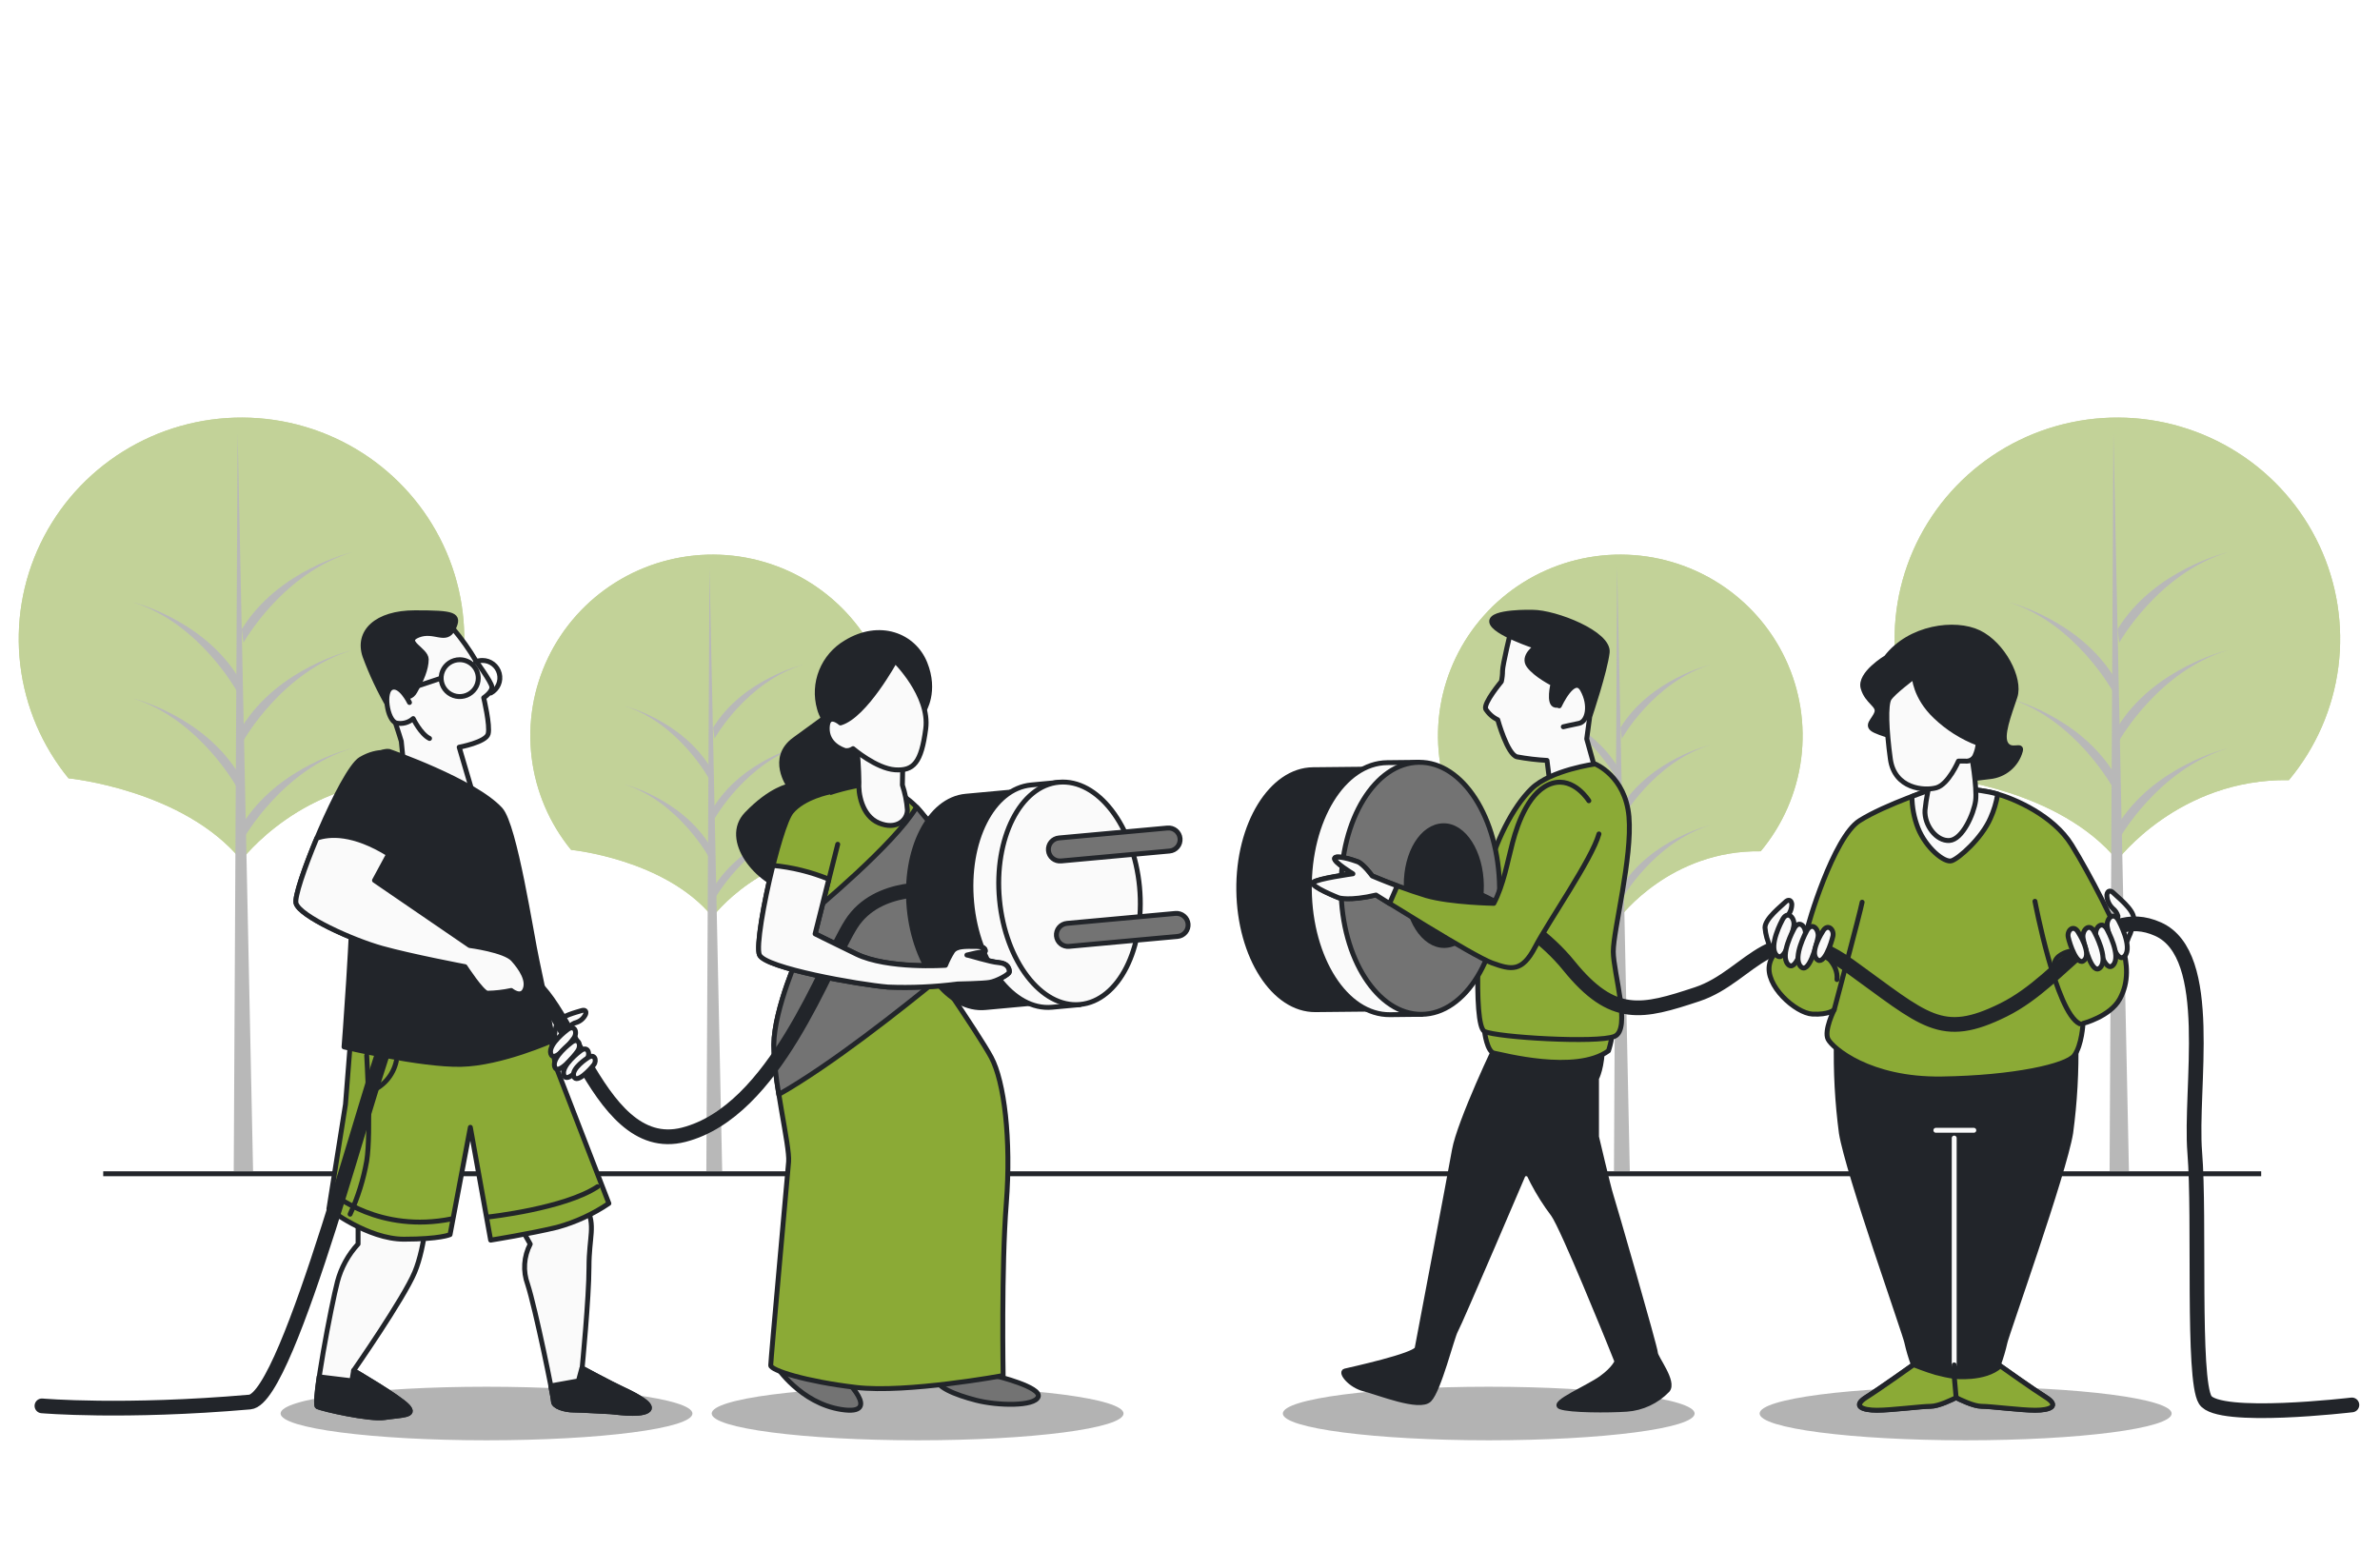 <svg width="508" height="331" viewBox="0 0 508 331" fill="none" xmlns="http://www.w3.org/2000/svg">
<g filter="url(#filter0_d_376_1965)">
<path d="M415.067 162.114C415.067 162.114 439.53 164.521 451.922 179.588C451.922 179.588 465.03 162.135 488.554 162.496C494.303 155.606 497.964 147.236 499.11 138.36C500.256 129.484 498.84 120.467 495.027 112.359C491.215 104.252 485.162 97.386 477.574 92.563C469.986 87.74 461.175 85.157 452.166 85.116C443.158 85.074 434.323 87.576 426.69 92.328C419.057 97.081 412.941 103.89 409.052 111.962C405.164 120.035 403.664 129.038 404.727 137.924C405.79 146.811 409.372 155.214 415.056 162.156L415.067 162.114Z" fill="#8BAA36"/>
<path opacity="0.5" d="M415.067 162.114C415.067 162.114 439.53 164.521 451.922 179.588C451.922 179.588 465.03 162.135 488.554 162.496C494.303 155.606 497.964 147.236 499.11 138.36C500.256 129.484 498.84 120.467 495.027 112.359C491.215 104.252 485.162 97.386 477.574 92.563C469.986 87.74 461.175 85.157 452.166 85.116C443.158 85.074 434.323 87.576 426.69 92.328C419.057 97.081 412.941 103.89 409.052 111.962C405.164 120.035 403.664 129.038 404.727 137.924C405.79 146.811 409.372 155.214 415.056 162.156L415.067 162.114Z" fill="#FAFAFA"/>
<path d="M451.105 88.445L450.283 245.94H454.414L451.105 88.445Z" fill="#B8B8B8"/>
<path d="M452.347 174.996C452.347 174.996 460.598 160.226 475.466 155.71C475.466 155.71 459.776 159.41 451.984 172.123L452.347 174.996Z" fill="#B8B8B8"/>
<path d="M452.347 133.157C452.347 133.157 460.598 118.387 475.466 113.87C475.466 113.87 459.776 117.56 451.984 130.283L452.347 133.157Z" fill="#B8B8B8"/>
<path d="M452.347 154.055C452.347 154.055 460.598 139.285 475.466 134.768C475.466 134.768 459.776 138.469 451.984 151.182L452.347 154.055Z" fill="#B8B8B8"/>
<path d="M451.119 143.813C451.119 143.813 443.146 129.054 428.801 124.537C428.801 124.537 443.947 128.227 451.514 140.951L451.119 143.813Z" fill="#B8B8B8"/>
<path d="M451.119 164.33C451.119 164.33 443.146 149.56 428.801 145.054C428.801 145.054 443.947 148.743 451.514 161.456L451.119 164.33Z" fill="#B8B8B8"/>
<path d="M14.672 162.114C14.672 162.114 39.136 164.521 51.528 179.588C51.528 179.588 64.635 162.136 88.16 162.496C93.909 155.607 97.569 147.236 98.715 138.36C99.861 129.484 98.445 120.468 94.633 112.36C90.82 104.252 84.767 97.387 77.179 92.564C69.591 87.741 60.78 85.158 51.772 85.116C42.763 85.075 33.928 87.576 26.296 92.329C18.663 97.082 12.546 103.891 8.658 111.963C4.769 120.035 3.269 129.038 4.332 137.925C5.395 146.811 8.977 155.215 14.662 162.157L14.672 162.114Z" fill="#8BAA36"/>
<path opacity="0.5" d="M14.672 162.114C14.672 162.114 39.136 164.521 51.528 179.588C51.528 179.588 64.635 162.136 88.16 162.496C93.909 155.607 97.569 147.236 98.715 138.36C99.861 129.484 98.445 120.468 94.633 112.36C90.82 104.252 84.767 97.387 77.179 92.564C69.591 87.741 60.78 85.158 51.772 85.116C42.763 85.075 33.928 87.576 26.296 92.329C18.663 97.082 12.546 103.891 8.658 111.963C4.769 120.035 3.269 129.038 4.332 137.925C5.395 146.811 8.977 155.215 14.662 162.157L14.672 162.114Z" fill="#FAFAFA"/>
<path d="M50.721 88.446L49.889 245.94H54.019L50.721 88.446Z" fill="#B8B8B8"/>
<path d="M51.972 174.997C51.972 174.997 60.223 160.227 75.091 155.711C75.091 155.711 59.401 159.411 51.609 172.124L51.972 174.997Z" fill="#B8B8B8"/>
<path d="M51.972 133.158C51.972 133.158 60.223 118.388 75.091 113.871C75.091 113.871 59.401 117.561 51.609 130.284L51.972 133.158Z" fill="#B8B8B8"/>
<path d="M51.972 154.056C51.972 154.056 60.223 139.286 75.091 134.769C75.091 134.769 59.401 138.47 51.609 151.183L51.972 154.056Z" fill="#B8B8B8"/>
<path d="M50.73 143.814C50.73 143.814 42.757 129.055 28.412 124.538C28.412 124.538 43.558 128.228 51.126 140.951L50.73 143.814Z" fill="#B8B8B8"/>
<path d="M50.73 164.33C50.73 164.33 42.757 149.561 28.412 145.054C28.412 145.054 43.558 148.744 51.126 161.457L50.73 164.33Z" fill="#B8B8B8"/>
<path d="M315.67 177.382C315.67 177.382 335.693 179.344 345.833 191.675C345.833 191.675 356.56 177.393 375.815 177.679C380.518 172.04 383.512 165.189 384.448 157.925C385.383 150.661 384.223 143.282 381.101 136.647C377.979 130.013 373.024 124.396 366.813 120.45C360.603 116.505 353.391 114.393 346.019 114.36C338.647 114.328 331.417 116.376 325.171 120.267C318.926 124.158 313.921 129.731 310.74 136.337C307.559 142.944 306.332 150.312 307.203 157.584C308.074 164.857 311.006 171.733 315.659 177.414L315.67 177.382Z" fill="#8BAA36"/>
<path opacity="0.5" d="M315.67 177.382C315.67 177.382 335.693 179.344 345.833 191.675C345.833 191.675 356.56 177.393 375.815 177.679C380.518 172.04 383.512 165.189 384.448 157.925C385.383 150.661 384.223 143.282 381.101 136.647C377.979 130.013 373.024 124.396 366.813 120.45C360.603 116.505 353.391 114.393 346.019 114.36C338.647 114.328 331.417 116.376 325.171 120.267C318.926 124.158 313.921 129.731 310.74 136.337C307.559 142.944 306.332 150.312 307.203 157.584C308.074 164.857 311.006 171.733 315.659 177.414L315.67 177.382Z" fill="#FAFAFA"/>
<path d="M345.164 117.03L344.491 245.94H347.875L345.164 117.03Z" fill="#B8B8B8"/>
<path d="M346.184 187.878C346.184 187.878 352.951 175.791 365.108 172.091C365.108 172.091 352.3 175.112 345.896 185.524L346.184 187.878Z" fill="#B8B8B8"/>
<path d="M346.184 153.632C346.184 153.632 352.951 141.544 365.108 137.855C365.108 137.855 352.3 140.876 345.896 151.278L346.184 153.632Z" fill="#B8B8B8"/>
<path d="M346.184 170.755C346.184 170.755 352.951 158.667 365.108 154.967C365.108 154.967 352.3 157.989 345.896 168.401L346.184 170.755Z" fill="#B8B8B8"/>
<path d="M345.181 162.358C345.181 162.358 338.66 150.271 326.919 146.581C326.919 146.581 339.311 149.603 345.512 160.004L345.181 162.358Z" fill="#B8B8B8"/>
<path d="M345.181 179.142C345.181 179.142 338.66 167.054 326.919 163.365C326.919 163.365 339.311 166.386 345.512 176.798L345.181 179.142Z" fill="#B8B8B8"/>
<path d="M121.934 177.383C121.934 177.383 141.958 179.344 152.098 191.675C152.098 191.675 162.771 177.393 182.08 177.68C186.783 172.04 189.776 165.189 190.712 157.925C191.648 150.661 190.487 143.282 187.365 136.648C184.243 130.013 179.289 124.396 173.078 120.451C166.867 116.505 159.656 114.393 152.284 114.36C144.912 114.328 137.682 116.376 131.436 120.267C125.19 124.158 120.186 129.731 117.004 136.338C113.823 142.944 112.597 150.312 113.468 157.585C114.339 164.857 117.271 171.734 121.924 177.414L121.934 177.383Z" fill="#8BAA36"/>
<path opacity="0.5" d="M121.934 177.383C121.934 177.383 141.958 179.344 152.098 191.675C152.098 191.675 162.771 177.393 182.08 177.68C186.783 172.04 189.776 165.189 190.712 157.925C191.648 150.661 190.487 143.282 187.365 136.648C184.243 130.013 179.289 124.396 173.078 120.451C166.867 116.505 159.656 114.393 152.284 114.36C144.912 114.328 137.682 116.376 131.436 120.267C125.19 124.158 120.186 129.731 117.004 136.338C113.823 142.944 112.597 150.312 113.468 157.585C114.339 164.857 117.271 171.734 121.924 177.414L121.934 177.383Z" fill="#FAFAFA"/>
<path d="M151.438 117.031L150.766 245.941H154.149L151.438 117.031Z" fill="#B8B8B8"/>
<path d="M152.507 187.879C152.507 187.879 159.274 175.792 171.431 172.091C171.431 172.091 158.623 175.113 152.219 185.525L152.507 187.879Z" fill="#B8B8B8"/>
<path d="M152.507 153.632C152.507 153.632 159.274 141.545 171.431 137.855C171.431 137.855 158.623 140.877 152.219 151.278L152.507 153.632Z" fill="#B8B8B8"/>
<path d="M152.507 170.755C152.507 170.755 159.274 158.668 171.431 154.967C171.431 154.967 158.623 157.989 152.219 168.401L152.507 170.755Z" fill="#B8B8B8"/>
<path d="M151.438 162.358C151.438 162.358 144.927 150.271 133.187 146.634C133.187 146.634 145.579 149.656 151.78 160.057L151.438 162.358Z" fill="#B8B8B8"/>
<path d="M151.437 179.142C151.437 179.142 144.916 167.055 133.175 163.365C133.175 163.365 145.567 166.387 151.768 176.799L151.437 179.142Z" fill="#B8B8B8"/>
<path d="M22.033 246.502H482.64" stroke="#22252A" stroke-width="1.047" stroke-miterlimit="10"/>
<path opacity="0.3" d="M147.798 297.67C147.798 300.851 128.127 303.385 103.844 303.385C79.562 303.385 59.891 300.83 59.891 297.67C59.891 294.51 79.573 291.955 103.844 291.955C128.116 291.955 147.798 294.521 147.798 297.67Z" fill="black"/>
<path opacity="0.3" d="M239.814 297.67C239.814 300.851 220.132 303.385 195.86 303.385C171.588 303.385 151.906 300.829 151.906 297.67C151.906 294.51 171.588 291.955 195.86 291.955C220.132 291.955 239.814 294.521 239.814 297.67Z" fill="black"/>
<path opacity="0.3" d="M361.711 297.67C361.711 300.851 342.04 303.385 317.768 303.385C293.496 303.385 273.814 300.83 273.814 297.67C273.814 294.51 293.486 291.955 317.768 291.955C342.051 291.955 361.711 294.521 361.711 297.67Z" fill="black"/>
<path opacity="0.3" d="M463.532 297.67C463.532 300.851 443.85 303.385 419.578 303.385C395.307 303.385 375.582 300.83 375.582 297.67C375.582 294.51 395.264 291.955 419.536 291.955C443.807 291.955 463.532 294.521 463.532 297.67Z" fill="black"/>
<path d="M322.517 130.486C322.517 130.486 320.713 137.908 320.713 139.159C320.712 139.933 320.626 140.705 320.457 141.46C320.457 141.46 316.604 146.051 317.116 147.323C317.739 148.313 318.631 149.107 319.689 149.614C319.689 149.614 321.738 157.036 323.798 157.523C325.914 157.916 328.053 158.171 330.202 158.287L330.971 164.405L341.239 162.878L338.677 153.696L339.744 145.786C339.744 145.786 341.537 142.478 339.744 137.123C337.951 131.769 334.098 131.515 331.526 131.515C328.507 131.325 325.5 130.981 322.517 130.486Z" fill="#FAFAFA" stroke="#22252A" stroke-width="1.047" stroke-linecap="round" stroke-linejoin="round"/>
<path d="M327.129 126.668C327.129 126.668 318.142 126.403 318.398 128.704C318.654 131.005 327.897 134.006 327.897 134.006C327.897 134.006 324.813 136.041 326.35 138.088C327.887 140.134 331.484 141.915 331.484 141.915C331.484 141.915 330.416 146.252 332.007 146.506C333.597 146.761 334.568 144.46 334.825 143.697C335.081 142.933 337.909 143.188 338.678 145.223C339.112 146.281 339.372 147.402 339.446 148.542C339.446 148.542 342.531 139.36 343.043 135.278C343.556 131.196 332.007 126.668 327.129 126.668Z" fill="#22252A" stroke="#22252A" stroke-width="1.047" stroke-linecap="round" stroke-linejoin="round"/>
<path d="M332.823 146.634C332.823 146.634 335.929 139.848 337.786 143.188C339.644 146.527 338.854 150.005 337.029 150.376C335.203 150.747 333.677 151.108 333.677 151.108" fill="#FAFAFA"/>
<path d="M332.823 146.634C332.823 146.634 335.929 139.848 337.786 143.188C339.644 146.527 338.854 150.005 337.029 150.376C335.203 150.747 333.677 151.108 333.677 151.108" stroke="#22252A" stroke-width="1.047" stroke-linecap="round" stroke-linejoin="round"/>
<path d="M320.201 217.45C319.699 218.033 311.47 235.56 310.445 241.423C309.42 247.287 302.749 282.234 302.482 283.76C302.216 285.287 288.116 288.351 287.081 288.606C286.045 288.86 288.148 291.67 291.19 292.433C294.232 293.197 303.005 296.77 305.065 294.724C307.125 292.677 309.943 281.205 310.712 279.933C311.48 278.66 325.932 244.837 325.932 244.837C325.932 244.837 333.34 228.604 334.877 227.067C336.414 225.529 333.052 218.733 331.76 216.687C330.469 214.64 323.798 213.368 320.201 217.45Z" fill="#22252A" stroke="#22252A" stroke-width="1.047" stroke-linecap="round" stroke-linejoin="round"/>
<path d="M318.662 217.672C318.662 217.672 322.259 234.764 324.052 240.882C325.731 246.02 328.255 250.846 331.524 255.164C333.584 257.974 343.596 282.731 343.596 282.731L345.133 286.559C345.133 286.559 344.62 288.086 341.802 290.121C338.985 292.157 331.011 295.476 333.071 296.25C335.131 297.024 343.339 297.013 347.193 296.759C350.51 296.525 353.62 295.069 355.913 292.677C357.461 290.885 353.351 285.785 353.351 284.767C353.351 283.749 344.364 252.64 343.852 251.103C343.339 249.566 340.767 238.613 340.767 238.613V226.154C340.767 226.154 342.059 223.864 342.059 218.732C342.059 213.601 338.205 212.604 338.205 212.604L317.146 214.65L318.662 217.672Z" fill="#22252A" stroke="#22252A" stroke-width="1.047" stroke-linecap="round" stroke-linejoin="round"/>
<path d="M316.875 216.177C316.875 216.177 317.398 220.514 318.935 220.768C320.472 221.023 336.386 225.359 343.324 220.259C343.324 220.259 344.605 216.432 343.836 215.414C343.068 214.396 341.264 214.905 332.031 214.905C322.799 214.905 316.875 214.905 316.875 216.177Z" fill="#8BAA36" stroke="#22252A" stroke-width="1.047" stroke-linecap="round" stroke-linejoin="round"/>
<path d="M340.475 159.05C340.475 159.05 330.975 160.322 326.866 164.351C322.757 168.38 319.17 175.834 317.377 182.715C315.584 189.596 314.292 214.852 316.854 216.125C319.416 217.397 340.987 218.68 344.605 217.185C348.224 215.69 344.349 203.666 344.349 199.075C344.349 194.484 348.458 178.93 347.69 170.267C346.921 161.605 340.475 159.05 340.475 159.05Z" fill="#8BAA36" stroke="#22252A" stroke-width="1.047" stroke-linecap="round" stroke-linejoin="round"/>
<path d="M306.198 185.557C306.08 175.06 301.768 166.101 296.036 162.231V160.11L280.24 160.269C271.348 160.364 264.229 171.932 264.411 186.034C264.592 200.136 271.882 211.555 280.784 211.481L296.581 211.322V209.201C302.131 205.098 306.251 196.054 306.198 185.557Z" fill="#22252A" stroke="#22252A" stroke-width="1.047" stroke-linecap="round" stroke-linejoin="round"/>
<path d="M313.285 185.482C313.168 174.455 308.888 165.04 302.868 160.947V158.689L296.101 158.763C286.751 158.859 279.311 170.978 279.471 185.832C279.631 200.687 287.327 212.647 296.677 212.551L303.444 212.477V210.229C309.325 206.009 313.403 196.467 313.285 185.482Z" fill="#FAFAFA" stroke="#22252A" stroke-width="1.047" stroke-linecap="round" stroke-linejoin="round"/>
<path d="M320.074 185.408C320.234 200.252 312.784 212.382 303.445 212.477C294.105 212.573 286.367 200.613 286.239 185.769C286.111 170.925 293.529 158.795 302.868 158.689C312.208 158.583 319.893 170.554 320.074 185.408Z" fill="#737373" stroke="#22252A" stroke-width="1.047" stroke-linecap="round" stroke-linejoin="round"/>
<path d="M316.196 184.952C316.271 191.982 312.738 197.729 308.308 197.782C303.879 197.835 300.228 192.151 300.154 185.058C300.079 177.965 303.612 172.335 308.041 172.229C312.471 172.123 316.121 177.912 316.196 184.952Z" fill="#22252A" stroke="#22252A" stroke-width="1.047" stroke-linecap="round" stroke-linejoin="round"/>
<path d="M441.973 237.818C442.854 231.282 443.228 224.689 443.093 218.096C439.624 219.687 419.387 220.27 417.53 220.312C415.673 220.355 395.436 219.687 391.967 218.096C391.814 224.688 392.171 231.281 393.034 237.818C394.433 246.417 406.729 280.844 407.006 282.509C407.366 284.114 407.833 285.694 408.404 287.238C408.404 287.238 401.413 292.232 398.339 294.172C395.265 296.112 397.507 296.95 400.581 296.95C403.655 296.95 410.08 296.112 412.033 296.112C413.762 296.112 416.772 294.617 417.477 294.257C418.181 294.617 421.191 296.112 422.91 296.112C424.874 296.112 431.299 296.95 434.373 296.95C437.447 296.95 439.71 296.112 436.614 294.172C433.519 292.232 426.549 287.238 426.549 287.238C427.121 285.694 427.588 284.114 427.948 282.509C428.278 280.812 440.574 246.385 441.973 237.818Z" fill="#22252A" stroke="#22252A" stroke-width="1.047" stroke-linecap="round" stroke-linejoin="round"/>
<path d="M413.301 164.117C413.301 164.117 402.489 167.627 396.907 171.147C391.324 174.667 385.721 193.731 385.721 194.473C385.4 195.801 384.964 197.1 384.418 198.354C384.418 198.354 378.826 197.06 377.715 201.683C376.605 206.306 383.298 212.233 386.841 212.424C390.385 212.614 391.495 211.501 391.495 211.501C391.495 211.501 389.264 215.944 390.193 217.789C391.121 219.633 398.956 226.494 414.422 226.271C429.888 226.048 441.106 223.493 442.739 221.277C444.372 219.061 444.607 214.428 444.607 214.428C444.607 214.428 450.381 212.943 452.43 209.243C454.48 205.542 454.106 201.651 452.985 197.77C451.865 193.89 446.09 182.619 442.184 176.321C438.277 170.023 430.069 166.513 426.173 165.4C422.278 164.287 415.905 164.117 413.301 164.117Z" fill="#8BAA36" stroke="#22252A" stroke-width="1.047" stroke-linecap="round" stroke-linejoin="round"/>
<path d="M416.578 179.703C418.126 179.194 422.982 174.911 424.85 170.627C425.589 168.987 426.11 167.259 426.398 165.485L426.152 165.411C422.246 164.297 415.906 164.117 413.344 164.117C413.344 164.117 411.081 164.849 408.093 165.983C408.111 168.275 408.545 170.545 409.374 172.684C411.06 176.968 415.073 180.223 416.578 179.703Z" fill="#FAFAFA" stroke="#22252A" stroke-width="1.047" stroke-linecap="round" stroke-linejoin="round"/>
<path d="M434.35 188.355C434.35 188.355 438.822 212.053 443.892 214.491" stroke="#22252A" stroke-width="1.047" stroke-linecap="round" stroke-linejoin="round"/>
<path d="M391.497 211.502C391.497 211.502 397.09 190.582 397.464 188.546" stroke="#22252A" stroke-width="1.047" stroke-linecap="round" stroke-linejoin="round"/>
<path d="M441.572 199.064C441.572 199.064 438.477 199.753 438.477 201.98" stroke="#22252A" stroke-width="1.047" stroke-linecap="round" stroke-linejoin="round"/>
<path d="M388.99 199.404C388.99 199.404 392.438 201.63 392.096 205.055" stroke="#22252A" stroke-width="1.047" stroke-linecap="round" stroke-linejoin="round"/>
<path d="M412.086 296.132C413.816 296.132 416.825 294.637 417.53 294.277C418.234 294.637 421.244 296.132 422.963 296.132C424.927 296.132 431.352 296.97 434.426 296.97C437.5 296.97 439.763 296.132 436.668 294.192C433.989 292.506 428.374 288.519 426.944 287.502C423.646 290.492 417.124 289.749 417.124 289.749C415.803 289.552 414.495 289.275 413.207 288.922C411.254 288.36 408.457 287.258 408.457 287.258C408.457 287.258 401.466 292.252 398.392 294.192C395.318 296.132 397.56 296.97 400.634 296.97C403.708 296.97 410.133 296.132 412.086 296.132Z" fill="#8BAA36" stroke="#22252A" stroke-width="1.047" stroke-linecap="round" stroke-linejoin="round"/>
<path d="M417.117 287.3V238.888" stroke="#FAFAFA" stroke-width="1.047" stroke-linecap="round" stroke-linejoin="round"/>
<path d="M417.523 294.223L417.117 289.696V287.3" stroke="#22252A" stroke-width="1.047" stroke-linecap="round" stroke-linejoin="round"/>
<path d="M413.2 237.223H421.301" stroke="#FAFAFA" stroke-width="1.047" stroke-linecap="round" stroke-linejoin="round"/>
<path d="M402.614 136.338C402.614 136.338 396.807 139.794 397.672 142.827C398.536 145.859 401.162 146.442 400.586 148.128C400.009 149.814 397.992 150.874 400.287 151.935C401.594 152.516 402.961 152.953 404.364 153.239C404.364 153.239 406.499 160.597 410.171 161.891C413.842 163.184 420.204 162.325 424.708 161.753C426.229 161.605 427.67 161 428.837 160.019C430.003 159.038 430.842 157.727 431.24 156.261C431.678 154.681 429.351 156.557 428.187 154.819C427.024 153.08 428.775 148.616 430.077 144.714C431.379 140.812 427.462 133.454 422.381 131.005C417.3 128.555 407.598 129.838 402.614 136.338Z" fill="#22252A" stroke="#22252A" stroke-width="1.047" stroke-linecap="round" stroke-linejoin="round"/>
<path d="M412.375 161.477C411.637 163.897 411.136 166.383 410.881 168.899C410.689 172.08 413.304 175.568 416.1 175.378C418.897 175.187 421.309 169.641 421.683 166.895C422.056 164.149 420.754 156.716 420.754 156.716C420.754 156.716 416.485 156.907 414.788 158.381C413.791 159.25 412.972 160.301 412.375 161.477Z" fill="#FAFAFA" stroke="#22252A" stroke-width="1.047" stroke-linecap="round" stroke-linejoin="round"/>
<path d="M408.584 140.378C408.584 140.378 408.722 144.704 413.088 148.86C415.712 151.381 418.824 153.347 422.235 154.639C422.159 155.586 421.913 156.512 421.509 157.374C421.32 157.734 421.024 158.029 420.662 158.218C420.299 158.407 419.888 158.483 419.481 158.434H418.019C418.019 158.434 415.884 163.407 413.301 164.128C410.718 164.849 404.368 164.351 403.492 158C402.617 151.649 402.478 146.453 403.204 145.149C403.93 143.845 408.584 140.378 408.584 140.378Z" fill="#FAFAFA" stroke="#22252A" stroke-width="1.047" stroke-linecap="round" stroke-linejoin="round"/>
<path d="M454.25 196.254C454.912 194.928 455.314 193.489 455.435 192.013C455.435 190.083 451.827 187.316 451.165 186.627C450.504 185.938 449.842 186.012 449.703 186.977C449.701 187.518 449.811 188.055 450.026 188.552C450.241 189.05 450.556 189.499 450.952 189.871C451.493 190.295 451.885 190.877 452.073 191.536C452.137 192.013 450.877 194.356 451.507 195.872C452.137 197.389 453.909 197.845 454.25 196.254Z" fill="#FAFAFA" stroke="#22252A" stroke-width="1.047" stroke-linecap="round" stroke-linejoin="round"/>
<path d="M309.706 185.429C309.706 185.429 325.418 190.423 334.864 202.086C344.31 213.749 350.511 212.074 362.252 208.194C373.993 204.313 378.465 190.423 394.678 202.086C410.891 213.749 414.243 218.181 427.66 211.523C441.076 204.864 448.334 188.759 460.641 194.304C472.948 199.849 467.344 228.233 468.465 242.017C469.585 255.8 467.899 290.334 470.695 294.776C473.492 299.219 502.001 295.837 502.001 295.837" stroke="#22252A" stroke-width="3.142" stroke-linecap="round" stroke-linejoin="round"/>
<path d="M339.133 166.896C339.133 166.896 336.006 161.828 331.395 163.153C326.517 164.553 323.998 171.476 322.856 175.792C321.714 180.107 320.945 184.772 318.853 188.791C318.853 188.791 309.61 188.632 304.455 187.147C300.521 185.929 296.652 184.513 292.863 182.906C292.863 182.906 291.038 180.372 289.746 179.874C288.455 179.375 285.103 178.4 284.858 179.163C284.612 179.927 288.743 182.44 288.743 182.44C288.743 182.44 281.058 183.5 280.29 184.316C279.521 185.133 285.722 187.571 285.722 187.571C285.722 187.571 288.039 188.314 293.674 186.978C293.674 186.978 314.349 200.019 318.469 201.514C322.589 203.009 324.873 203.486 327.68 198.1C330.487 192.714 339.805 179.354 341.289 173.978" fill="#8BAA36"/>
<path d="M339.133 166.896C339.133 166.896 336.006 161.828 331.395 163.153C326.517 164.553 323.998 171.476 322.856 175.792C321.714 180.107 320.945 184.772 318.853 188.791C318.853 188.791 309.61 188.632 304.455 187.147C300.521 185.929 296.652 184.513 292.863 182.906C292.863 182.906 291.038 180.372 289.746 179.874C288.455 179.375 285.103 178.4 284.858 179.163C284.612 179.927 288.743 182.44 288.743 182.44C288.743 182.44 281.058 183.5 280.29 184.316C279.521 185.133 285.722 187.571 285.722 187.571C285.722 187.571 288.039 188.314 293.674 186.978C293.674 186.978 314.349 200.019 318.469 201.514C322.589 203.009 324.873 203.486 327.68 198.1C330.487 192.714 339.805 179.354 341.289 173.978" stroke="#22252A" stroke-width="1.047" stroke-linecap="round" stroke-linejoin="round"/>
<path d="M298.231 185.069C295.21 183.945 292.894 182.948 292.894 182.948C292.894 182.948 291.069 180.414 289.778 179.916C288.486 179.417 285.135 178.442 284.889 179.205C284.644 179.969 288.774 182.482 288.774 182.482C288.774 182.482 281.089 183.542 280.321 184.358C279.552 185.175 285.754 187.613 285.754 187.613C285.754 187.613 288.07 188.356 293.705 187.02L296.598 188.833L298.231 185.069Z" fill="#FAFAFA" stroke="#22252A" stroke-width="1.047" stroke-linecap="round" stroke-linejoin="round"/>
<path d="M377.915 198.205C377.253 196.879 376.851 195.44 376.73 193.964C376.73 192.034 380.349 189.278 381 188.588C381.651 187.899 382.313 187.974 382.452 188.938C382.453 189.48 382.344 190.016 382.129 190.514C381.914 191.012 381.599 191.461 381.203 191.833C380.662 192.257 380.27 192.839 380.082 193.498C380.018 193.964 381.277 196.318 380.648 197.834C380.018 199.35 378.257 199.785 377.915 198.205Z" fill="#FAFAFA" stroke="#22252A" stroke-width="1.047" stroke-linecap="round" stroke-linejoin="round"/>
<path d="M380.403 192.384C380.403 192.384 377.425 197.845 379.154 199.806C380.883 201.768 382.559 195.396 382.879 193.636C383.199 191.875 381.502 190.105 380.403 192.384Z" fill="#FAFAFA" stroke="#22252A" stroke-width="1.047" stroke-linecap="round" stroke-linejoin="round"/>
<path d="M382.855 194.346C382.855 194.346 379.877 199.806 381.606 201.768C383.335 203.729 385.011 197.357 385.331 195.597C385.652 193.837 383.954 192.003 382.855 194.346Z" fill="#FAFAFA" stroke="#22252A" stroke-width="1.047" stroke-linecap="round" stroke-linejoin="round"/>
<path d="M385.561 194.802C385.561 194.802 382.583 200.262 384.312 202.224C386.041 204.186 387.717 197.813 388.037 196.053C388.358 194.293 386.66 192.512 385.561 194.802Z" fill="#FAFAFA" stroke="#22252A" stroke-width="1.047" stroke-linecap="round" stroke-linejoin="round"/>
<path d="M389.017 194.844C389.017 194.844 386.242 199.085 387.757 200.686C389.273 202.287 390.906 197.251 391.226 195.798C391.547 194.345 390.042 192.935 389.017 194.844Z" fill="#FAFAFA" stroke="#22252A" stroke-width="1.047" stroke-linecap="round" stroke-linejoin="round"/>
<path d="M452.275 192.597C452.275 192.597 455.253 198.058 453.523 200.019C451.794 201.981 450.119 195.598 449.798 193.838C449.478 192.078 451.175 190.307 452.275 192.597Z" fill="#FAFAFA" stroke="#22252A" stroke-width="1.047" stroke-linecap="round" stroke-linejoin="round"/>
<path d="M449.822 194.505C449.822 194.505 452.8 199.966 451.071 201.927C449.342 203.889 447.666 197.506 447.346 195.746C447.026 193.986 448.723 192.226 449.822 194.505Z" fill="#FAFAFA" stroke="#22252A" stroke-width="1.047" stroke-linecap="round" stroke-linejoin="round"/>
<path d="M447.096 195.014C447.096 195.014 450.074 200.475 448.345 202.436C446.616 204.398 444.94 198.025 444.631 196.255C444.321 194.484 446.029 192.724 447.096 195.014Z" fill="#FAFAFA" stroke="#22252A" stroke-width="1.047" stroke-linecap="round" stroke-linejoin="round"/>
<path d="M443.653 195.056C443.653 195.056 446.428 199.35 444.912 200.898C443.396 202.446 441.763 197.463 441.454 196.01C441.144 194.558 442.628 193.148 443.653 195.056Z" fill="#FAFAFA" stroke="#22252A" stroke-width="1.047" stroke-linecap="round" stroke-linejoin="round"/>
<path d="M76.432 255.471V261.493C74.328 263.778 72.815 266.536 72.024 269.53C70.732 274.45 66.687 295.624 67.754 296.175C68.822 296.727 78.866 299.006 82.068 298.529C85.74 297.978 88.867 298.169 87.02 296.154C85.174 294.14 75.472 288.51 75.472 288.51C75.472 288.51 86.145 273.178 88.515 267.516C90.884 261.854 91.268 253.096 91.268 253.096L76.945 252.555L76.432 255.471Z" fill="#FAFAFA" stroke="#22252A" stroke-width="1.047" stroke-linecap="round" stroke-linejoin="round"/>
<path d="M82.069 298.529C85.74 297.978 88.868 298.169 87.021 296.154C85.174 294.14 75.472 288.509 75.472 288.509L75.109 290.694L68.118 289.845C67.606 293.387 67.382 295.984 67.755 296.207C68.897 296.716 78.867 299.006 82.069 298.529Z" fill="#22252A" stroke="#22252A" stroke-width="1.047" stroke-linecap="round" stroke-linejoin="round"/>
<path d="M111.521 258.588L113.175 261.514C112.489 262.828 112.086 264.269 111.99 265.745C111.895 267.222 112.109 268.702 112.62 270.092C114.274 275.203 118.138 294.001 118.138 295.094C118.138 296.186 120.518 296.917 122.408 296.917C124.297 296.917 129.527 297.278 130.263 297.278C131 297.278 136.326 298.19 138.162 297.098C139.998 296.005 135.824 293.811 133.071 292.538C130.317 291.266 124.254 287.979 124.254 287.979C124.254 287.979 125.716 273.008 125.716 266.434C125.716 259.86 127.189 257.676 125.172 253.658C123.155 249.639 110.475 255.492 110.475 255.492L111.521 258.588Z" fill="#FAFAFA" stroke="#22252A" stroke-width="1.047" stroke-linecap="round" stroke-linejoin="round"/>
<path d="M133.014 292.539C130.26 291.256 124.198 287.979 124.198 287.979L123.461 290.715L117.559 291.775C117.911 293.599 118.135 294.85 118.135 295.104C118.135 296.165 120.515 296.928 122.404 296.928C124.294 296.928 129.524 297.289 130.26 297.289C130.997 297.289 136.323 298.2 138.159 297.108C139.994 296.016 135.768 293.811 133.014 292.539Z" fill="#22252A" stroke="#22252A" stroke-width="1.047" stroke-linecap="round" stroke-linejoin="round"/>
<path d="M101.622 137.091C100.181 134.646 98.535 132.326 96.701 130.157C94.172 127.326 86.241 127.485 82.761 131.217C79.282 134.949 80.381 141.608 81.694 143.495C83.007 145.382 85.654 154.204 85.654 154.204L86.284 160.502L101.024 165.697L98.014 155.466C98.014 155.466 103.724 154.405 104.194 152.635C104.664 150.864 103.244 144.916 103.244 144.916C103.244 144.916 105.144 143.654 104.984 142.551C104.824 141.449 101.622 137.091 101.622 137.091Z" fill="#FAFAFA" stroke="#22252A" stroke-width="1.047" stroke-linecap="round" stroke-linejoin="round"/>
<path d="M84.66 143.878C84.66 143.878 87.179 145.999 88.556 143.571C89.933 141.143 90.979 138.768 90.979 136.711C90.979 134.654 85.802 132.947 89.25 131.568C92.697 130.19 95.184 133.254 96.721 130.179C98.258 127.105 96.86 126.776 88.577 126.776C80.295 126.776 76.153 130.89 77.904 136.032C79.304 139.83 81.036 143.498 83.081 146.996L84.66 143.878Z" fill="#22252A" stroke="#22252A" stroke-width="1.047" stroke-linecap="round" stroke-linejoin="round"/>
<path d="M102.083 140.729C102.083 141.507 101.851 142.267 101.416 142.914C100.98 143.561 100.362 144.065 99.638 144.363C98.915 144.661 98.119 144.738 97.35 144.587C96.582 144.435 95.877 144.06 95.323 143.51C94.769 142.96 94.392 142.259 94.239 141.496C94.086 140.733 94.165 139.942 94.465 139.223C94.764 138.504 95.272 137.89 95.923 137.458C96.574 137.026 97.34 136.795 98.123 136.795C99.173 136.795 100.18 137.209 100.923 137.947C101.666 138.685 102.083 139.685 102.083 140.729Z" stroke="#22252A" stroke-width="1.047" stroke-linecap="round" stroke-linejoin="round"/>
<path d="M101.523 137.24C101.984 137.053 102.477 136.955 102.975 136.954C103.8 136.955 104.6 137.229 105.252 137.731C105.903 138.233 106.369 138.935 106.575 139.728C106.781 140.521 106.717 141.36 106.392 142.113C106.067 142.866 105.499 143.49 104.779 143.888" stroke="#22252A" stroke-width="1.047" stroke-linecap="round" stroke-linejoin="round"/>
<path d="M94.176 140.729L84.666 143.878" stroke="#22252A" stroke-width="1.047" stroke-linecap="round" stroke-linejoin="round"/>
<path d="M87.403 145.923C87.403 145.923 85.503 141.99 83.603 142.743C81.703 143.495 82.653 149.677 84.553 150.302C85.191 150.445 85.855 150.434 86.488 150.27C87.121 150.106 87.706 149.793 88.193 149.359C88.193 149.359 89.783 152.667 91.683 153.6" fill="#FAFAFA"/>
<path d="M87.403 145.923C87.403 145.923 85.503 141.99 83.603 142.743C81.703 143.495 82.653 149.677 84.553 150.302C85.191 150.445 85.855 150.434 86.488 150.27C87.121 150.106 87.706 149.793 88.193 149.359C88.193 149.359 89.783 152.667 91.683 153.6" stroke="#22252A" stroke-width="1.047" stroke-linecap="round" stroke-linejoin="round"/>
<path d="M74.927 216.613L73.742 231.69L70.198 254.009C70.198 254.009 78.481 260.466 86.209 260.466C93.936 260.466 96.06 259.491 96.06 259.491L100.394 236.589L104.727 260.668C104.727 260.668 113.266 259.3 118.923 257.922C122.857 256.834 126.585 255.115 129.96 252.832L118.528 223.271L116.052 208.025C116.052 208.025 103.244 209.201 95.548 209.594C87.852 209.986 77.616 208.025 77.616 208.025L74.927 216.613Z" fill="#8BAA36" stroke="#22252A" stroke-width="1.047" stroke-linecap="round" stroke-linejoin="round"/>
<path d="M83.058 156.368C83.058 156.368 101.203 162.655 106.807 168.763C109.902 172.156 113.371 195.376 114.62 201.048C115.869 206.721 118.046 218.013 118.046 218.013C118.046 218.013 106.978 222.975 98.418 223.155C89.857 223.336 73.431 219.434 73.431 219.434C73.431 219.434 75.384 194.273 75.384 182.578C75.384 170.883 75.565 163.249 77.519 159.528C77.529 159.559 80.742 156.007 83.058 156.368Z" fill="#22252A" stroke="#22252A" stroke-width="1.047" stroke-linecap="round" stroke-linejoin="round"/>
<path d="M78.272 221.256C78.272 221.256 79.254 237.701 78.272 243.777C77.583 247.696 76.392 251.512 74.728 255.132" stroke="#22252A" stroke-width="1.047" stroke-linecap="round" stroke-linejoin="round"/>
<path d="M78.683 229.092C80.165 228.586 81.489 227.707 82.525 226.539C83.562 225.372 84.276 223.957 84.596 222.433" stroke="#22252A" stroke-width="1.047" stroke-linecap="round" stroke-linejoin="round"/>
<path d="M71.18 250.828C71.18 250.828 81.042 259.246 96.412 256.129" stroke="#22252A" stroke-width="1.047" stroke-linecap="round" stroke-linejoin="round"/>
<path d="M104.296 255.714C104.296 255.714 120.456 253.954 127.554 249.257" stroke="#22252A" stroke-width="1.047" stroke-linecap="round" stroke-linejoin="round"/>
<path d="M176.584 148.755C176.584 148.755 175.026 149.9 169.593 153.844C164.16 157.789 168.44 163.747 168.44 163.747C168.44 163.747 164.555 164.352 159.367 169.77C154.18 175.188 161.684 184.487 168.696 185.939C175.709 187.392 183.906 178.772 186.361 170.777C188.816 162.782 185.571 150.727 183.938 148.235C182.305 145.744 176.584 148.755 176.584 148.755Z" fill="#22252A" stroke="#22252A" stroke-width="1.047" stroke-linecap="round" stroke-linejoin="round"/>
<path d="M197.155 147.694C197.155 147.694 199.855 143.549 197.411 137.537C194.967 131.525 187.666 128.779 180.557 133.137C178.188 134.537 176.35 136.675 175.33 139.219C174.309 141.763 174.162 144.571 174.911 147.207C175.605 149.984 179.106 154.257 179.842 154.321C180.579 154.385 186.972 156.696 191.338 154.671C195.703 152.646 197.155 147.694 197.155 147.694Z" fill="#22252A" stroke="#22252A" stroke-width="1.047" stroke-linecap="round" stroke-linejoin="round"/>
<path d="M165.754 287.651C165.754 287.651 170.824 295.486 179.63 296.822C188.435 298.158 180.515 290.312 179.032 289.124C177.548 287.937 166.949 285.371 165.754 287.651Z" fill="#737373" stroke="#22252A" stroke-width="1.047" stroke-linecap="round" stroke-linejoin="round"/>
<path d="M212.662 289.665C212.662 289.665 222.342 292.029 221.595 294.107C220.848 296.186 212.96 296.027 208.349 294.839C203.738 293.651 199.405 291.881 200.003 289.962C200.6 288.043 212.662 289.665 212.662 289.665Z" fill="#737373" stroke="#22252A" stroke-width="1.047" stroke-linecap="round" stroke-linejoin="round"/>
<path d="M185.138 163.281C185.138 163.281 172.18 165.168 169.811 169.716C167.441 174.265 170.782 199.044 170.782 199.044C170.782 199.044 165.253 211.163 165.178 218.967C165.104 226.77 168.605 240.501 168.327 243.926C168.049 247.35 164.506 286.337 164.506 287.397C164.506 288.458 171.977 290.833 182.747 292.105C193.517 293.377 214.117 289.571 214.117 289.571C214.117 289.571 213.711 266.563 214.789 252.843C215.867 239.123 214.33 226.792 211.587 221.67C208.844 216.549 196.068 198.111 196.068 198.111C196.068 198.111 202.258 186.957 202.643 182.079C203.027 177.202 201.031 174.657 196.356 169.048C194.966 167.394 193.258 166.031 191.332 165.041C189.406 164.051 187.3 163.452 185.138 163.281Z" fill="#8BAA36" stroke="#22252A" stroke-width="1.047" stroke-linecap="round" stroke-linejoin="round"/>
<path d="M196.088 198.121C196.088 198.121 202.279 186.967 202.663 182.089C203.047 177.212 201.052 174.667 196.376 169.058C196.152 168.783 195.918 168.539 195.683 168.284L195.512 168.443C190.709 176.237 174.827 189.554 170.098 193.434C170.461 196.753 170.771 199.043 170.771 199.043C170.771 199.043 165.242 211.162 165.167 218.966C165.256 222.522 165.612 226.066 166.234 229.569C177.452 223.207 192.459 211.3 200.582 204.663C198.042 200.931 196.088 198.121 196.088 198.121Z" fill="#737373" stroke="#22252A" stroke-width="1.047" stroke-linecap="round" stroke-linejoin="round"/>
<path d="M182.747 154.183C183.105 157.093 183.301 160.02 183.334 162.951C183.163 165.125 183.868 170.087 187.604 171.646C191.339 173.204 193.687 171.031 193.677 168.847C193.541 167.043 193.183 165.262 192.609 163.545L192.716 157.555C192.716 157.555 186.269 153.547 182.747 154.183Z" fill="#FAFAFA" stroke="#22252A" stroke-width="1.047" stroke-linecap="round" stroke-linejoin="round"/>
<path d="M179.395 150.292C179.395 150.292 176.652 147.896 176.566 151.352C176.481 154.809 179.683 155.954 180.387 156.187C180.982 156.267 181.585 156.12 182.074 155.774C182.074 155.774 187.048 160.015 191.04 160.291C195.031 160.566 196.654 158.732 197.593 151.533C198.532 144.333 191.05 137.028 191.05 137.028C191.05 137.028 184.646 148.755 179.395 150.292Z" fill="#FAFAFA" stroke="#22252A" stroke-width="1.047" stroke-linecap="round" stroke-linejoin="round"/>
<path d="M118.353 217.863C118.317 216.635 118.519 215.411 118.951 214.258C119.612 212.817 123.22 211.989 124.021 211.714C124.821 211.438 125.227 211.714 124.992 212.467C124.805 212.871 124.538 213.234 124.206 213.533C123.873 213.832 123.484 214.061 123.06 214.205C122.508 214.337 122.011 214.637 121.64 215.064C121.438 215.404 121.566 217.577 120.573 218.5C119.58 219.422 118.022 219.168 118.353 217.863Z" fill="#FAFAFA" stroke="#22252A" stroke-width="1.047" stroke-linecap="round" stroke-linejoin="round"/>
<path d="M200.147 185.981C200.147 185.981 187.338 184.316 181.692 193.201C176.046 202.086 165.49 233.174 145.925 238.179C126.36 243.183 120.767 203.189 109.027 204.302C97.841 205.363 90.028 204.302 83.314 216.517C79.728 223.059 61.796 294.49 53.321 295.222C26.328 297.565 8.951 296.038 8.951 296.038" stroke="#22252A" stroke-width="3.142" stroke-linecap="round" stroke-linejoin="round"/>
<path d="M83.895 156.877C83.895 156.877 80.938 155.7 76.989 158.043C73.04 160.386 62.409 186.045 63.199 188.791C63.989 191.537 75.217 196.627 81.525 198.387C87.834 200.147 99.265 202.31 99.265 202.31C99.265 202.31 102.809 207.791 103.993 207.982C105.716 207.959 107.433 207.764 109.117 207.399C109.117 207.399 111.251 209.159 112.073 207.198C112.895 205.236 111.283 202.702 109.512 200.741C107.74 198.779 100.247 197.804 100.247 197.804L79.935 183.893L88.474 168.232" fill="#22252A"/>
<path d="M83.895 156.877C83.895 156.877 80.938 155.7 76.989 158.043C73.04 160.386 62.409 186.045 63.199 188.791C63.989 191.537 75.217 196.627 81.525 198.387C87.834 200.147 99.265 202.31 99.265 202.31C99.265 202.31 102.809 207.791 103.993 207.982C105.716 207.959 107.433 207.764 109.117 207.399C109.117 207.399 111.251 209.159 112.073 207.198C112.895 205.236 111.283 202.702 109.512 200.741C107.74 198.779 100.247 197.804 100.247 197.804L79.935 183.893L88.474 168.232" stroke="#22252A" stroke-width="1.047" stroke-linecap="round" stroke-linejoin="round"/>
<path d="M103.993 207.972C105.716 207.948 107.432 207.753 109.116 207.388C109.116 207.388 111.251 209.149 112.073 207.187C112.895 205.225 111.283 202.691 109.511 200.73C107.739 198.768 100.246 197.793 100.246 197.793L79.935 183.893L82.966 178.284C75.377 173.587 70.339 173.936 67.617 174.88C64.896 181.369 62.825 187.519 63.188 188.78C63.978 191.527 75.206 196.616 81.514 198.376C87.822 200.136 99.254 202.299 99.254 202.299C99.254 202.299 102.808 207.781 103.993 207.972Z" fill="#FAFAFA" stroke="#22252A" stroke-width="1.047" stroke-linecap="round" stroke-linejoin="round"/>
<path d="M230.939 186.415C230.074 177.159 225.602 169.557 220.265 166.535L220.095 164.648L206.155 165.931C198.31 166.652 192.898 177.35 194.062 189.819C195.225 202.288 202.526 211.799 210.371 211.024L224.311 209.742L224.129 207.854C228.825 203.952 231.803 195.672 230.939 186.415Z" fill="#22252A" stroke="#22252A" stroke-width="1.047" stroke-linecap="round" stroke-linejoin="round"/>
<path d="M237.254 185.865C236.347 176.142 231.917 168.137 226.271 164.956L226.079 162.973L220.112 163.525C211.872 164.288 206.183 175.517 207.4 188.622C208.617 201.727 216.302 211.725 224.542 210.962L230.509 210.41L230.327 208.428C235.258 204.25 238.161 195.556 237.254 185.865Z" fill="#FAFAFA" stroke="#22252A" stroke-width="1.047" stroke-linecap="round" stroke-linejoin="round"/>
<path d="M243.23 185.28C244.458 198.386 238.769 209.614 230.518 210.377C222.267 211.141 214.593 201.132 213.344 188.037C212.095 174.943 217.806 163.651 226.046 162.94C234.286 162.23 241.992 172.186 243.23 185.28Z" fill="#FAFAFA" stroke="#22252A" stroke-width="1.047" stroke-linecap="round" stroke-linejoin="round"/>
<path d="M249.636 177.626L226.485 179.747C226.16 179.777 225.833 179.744 225.521 179.648C225.21 179.553 224.92 179.397 224.669 179.191C224.418 178.984 224.211 178.73 224.059 178.443C223.907 178.156 223.814 177.843 223.785 177.52C223.754 177.198 223.787 176.872 223.883 176.563C223.979 176.253 224.136 175.965 224.344 175.716C224.553 175.467 224.808 175.261 225.097 175.11C225.386 174.959 225.701 174.867 226.026 174.837L249.177 172.717C249.502 172.686 249.829 172.72 250.141 172.815C250.452 172.91 250.742 173.066 250.993 173.273C251.244 173.48 251.451 173.734 251.603 174.021C251.755 174.307 251.848 174.621 251.877 174.943C251.908 175.266 251.875 175.591 251.779 175.901C251.683 176.21 251.526 176.498 251.318 176.747C251.109 176.997 250.854 177.202 250.565 177.353C250.276 177.504 249.961 177.597 249.636 177.626Z" fill="#737373" stroke="#22252A" stroke-width="1.047" stroke-linecap="round" stroke-linejoin="round"/>
<path d="M251.346 195.852L228.195 197.972C227.87 198.003 227.543 197.97 227.231 197.874C226.92 197.779 226.63 197.623 226.379 197.416C226.128 197.209 225.921 196.955 225.769 196.669C225.617 196.382 225.524 196.068 225.495 195.746C225.464 195.423 225.497 195.098 225.593 194.788C225.689 194.479 225.846 194.191 226.054 193.942C226.263 193.693 226.518 193.487 226.807 193.336C227.095 193.185 227.411 193.092 227.736 193.063L250.887 190.943C251.541 190.886 252.192 191.089 252.697 191.505C253.203 191.922 253.522 192.52 253.587 193.169C253.618 193.492 253.585 193.817 253.489 194.127C253.392 194.436 253.236 194.724 253.028 194.973C252.819 195.222 252.564 195.428 252.275 195.579C251.986 195.73 251.671 195.823 251.346 195.852Z" fill="#737373" stroke="#22252A" stroke-width="1.047" stroke-linecap="round" stroke-linejoin="round"/>
<path d="M177.135 165.009C177.135 165.009 171.563 166.069 168.927 169.25C166.29 172.431 160.879 196.976 162.128 199.797C163.376 202.617 183.389 206.158 189.569 206.667C194.539 206.862 199.516 206.643 204.448 206.01C204.448 206.01 209.785 205.872 211.247 205.628C212.71 205.384 215.399 203.953 215.442 203.412C215.485 202.871 215.218 201.578 213.222 201.419C211.226 201.26 206.946 199.839 206.402 199.797C207.684 199.461 208.985 199.199 210.297 199.012C210.297 199.012 210.575 197.952 208.376 197.952C206.177 197.952 204.182 197.803 203.349 199.012C202.754 199.954 202.246 200.947 201.833 201.981C201.833 201.981 189.505 202.84 182.813 199.595C176.121 196.351 174.007 195.269 174.007 195.269L178.81 176.184" fill="#8BAA36"/>
<path d="M177.135 165.009C177.135 165.009 171.563 166.069 168.927 169.25C166.29 172.431 160.879 196.976 162.128 199.797C163.376 202.617 183.389 206.158 189.569 206.667C194.539 206.862 199.516 206.643 204.448 206.01C204.448 206.01 209.785 205.872 211.247 205.628C212.71 205.384 215.399 203.953 215.442 203.412C215.485 202.871 215.218 201.578 213.222 201.419C211.226 201.26 206.946 199.839 206.402 199.797C207.684 199.461 208.985 199.199 210.297 199.012C210.297 199.012 210.575 197.952 208.376 197.952C206.177 197.952 204.182 197.803 203.349 199.012C202.754 199.954 202.246 200.947 201.833 201.981C201.833 201.981 189.505 202.84 182.813 199.595C176.121 196.351 174.007 195.269 174.007 195.269L178.81 176.184" stroke="#22252A" stroke-width="1.047" stroke-linecap="round" stroke-linejoin="round"/>
<path d="M211.219 205.66C212.703 205.416 215.371 203.985 215.414 203.444C215.457 202.903 215.19 201.61 213.194 201.451C211.198 201.291 206.918 199.871 206.374 199.828C207.656 199.493 208.957 199.231 210.269 199.044C210.269 199.044 210.547 197.983 208.348 197.983C206.149 197.983 204.153 197.835 203.321 199.044C202.726 199.985 202.218 200.979 201.805 202.012C201.805 202.012 189.477 202.871 182.785 199.627C176.093 196.382 173.979 195.301 173.979 195.301L176.904 183.638C173.097 182.081 169.079 181.092 164.981 180.701C162.986 188.695 161.352 198.111 162.1 199.786C163.338 202.606 183.361 206.148 189.541 206.656C194.511 206.852 199.488 206.632 204.42 205.999C204.42 205.999 209.768 205.904 211.219 205.66Z" fill="#FAFAFA" stroke="#22252A" stroke-width="1.047" stroke-linecap="round" stroke-linejoin="round"/>
<path d="M121.052 215.806C121.052 215.806 116.932 218.87 117.562 220.896C118.191 222.921 121.628 218.775 122.482 217.556C123.336 216.336 122.664 214.492 121.052 215.806Z" fill="#FAFAFA" stroke="#22252A" stroke-width="1.047" stroke-linecap="round" stroke-linejoin="round"/>
<path d="M121.873 218.552C121.873 218.552 117.764 221.616 118.383 223.642C119.002 225.667 122.46 221.521 123.303 220.302C124.147 219.082 123.485 217.216 121.873 218.552Z" fill="#FAFAFA" stroke="#22252A" stroke-width="1.047" stroke-linecap="round" stroke-linejoin="round"/>
<path d="M123.825 220.333C123.825 220.333 119.715 223.398 120.345 225.423C120.975 227.448 124.412 223.302 125.265 222.083C126.119 220.864 125.447 218.997 123.825 220.333Z" fill="#FAFAFA" stroke="#22252A" stroke-width="1.047" stroke-linecap="round" stroke-linejoin="round"/>
<path d="M125.43 221.776C125.43 221.776 121.875 224.045 122.473 225.72C123.071 227.395 126.006 224.225 126.742 223.249C127.479 222.274 126.881 220.705 125.43 221.776Z" fill="#FAFAFA" stroke="#22252A" stroke-width="1.047" stroke-linecap="round" stroke-linejoin="round"/>
</g>
<defs>
<filter id="filter0_d_376_1965" x="0" y="85.115" width="507.572" height="226.27" filterUnits="userSpaceOnUse" color-interpolation-filters="sRGB">
<feFlood flood-opacity="0" result="BackgroundImageFix"/>
<feColorMatrix in="SourceAlpha" type="matrix" values="0 0 0 0 0 0 0 0 0 0 0 0 0 0 0 0 0 0 127 0" result="hardAlpha"/>
<feOffset dy="4"/>
<feGaussianBlur stdDeviation="2"/>
<feComposite in2="hardAlpha" operator="out"/>
<feColorMatrix type="matrix" values="0 0 0 0 0 0 0 0 0 0 0 0 0 0 0 0 0 0 0.25 0"/>
<feBlend mode="normal" in2="BackgroundImageFix" result="effect1_dropShadow_376_1965"/>
<feBlend mode="normal" in="SourceGraphic" in2="effect1_dropShadow_376_1965" result="shape"/>
</filter>
</defs>
</svg>
